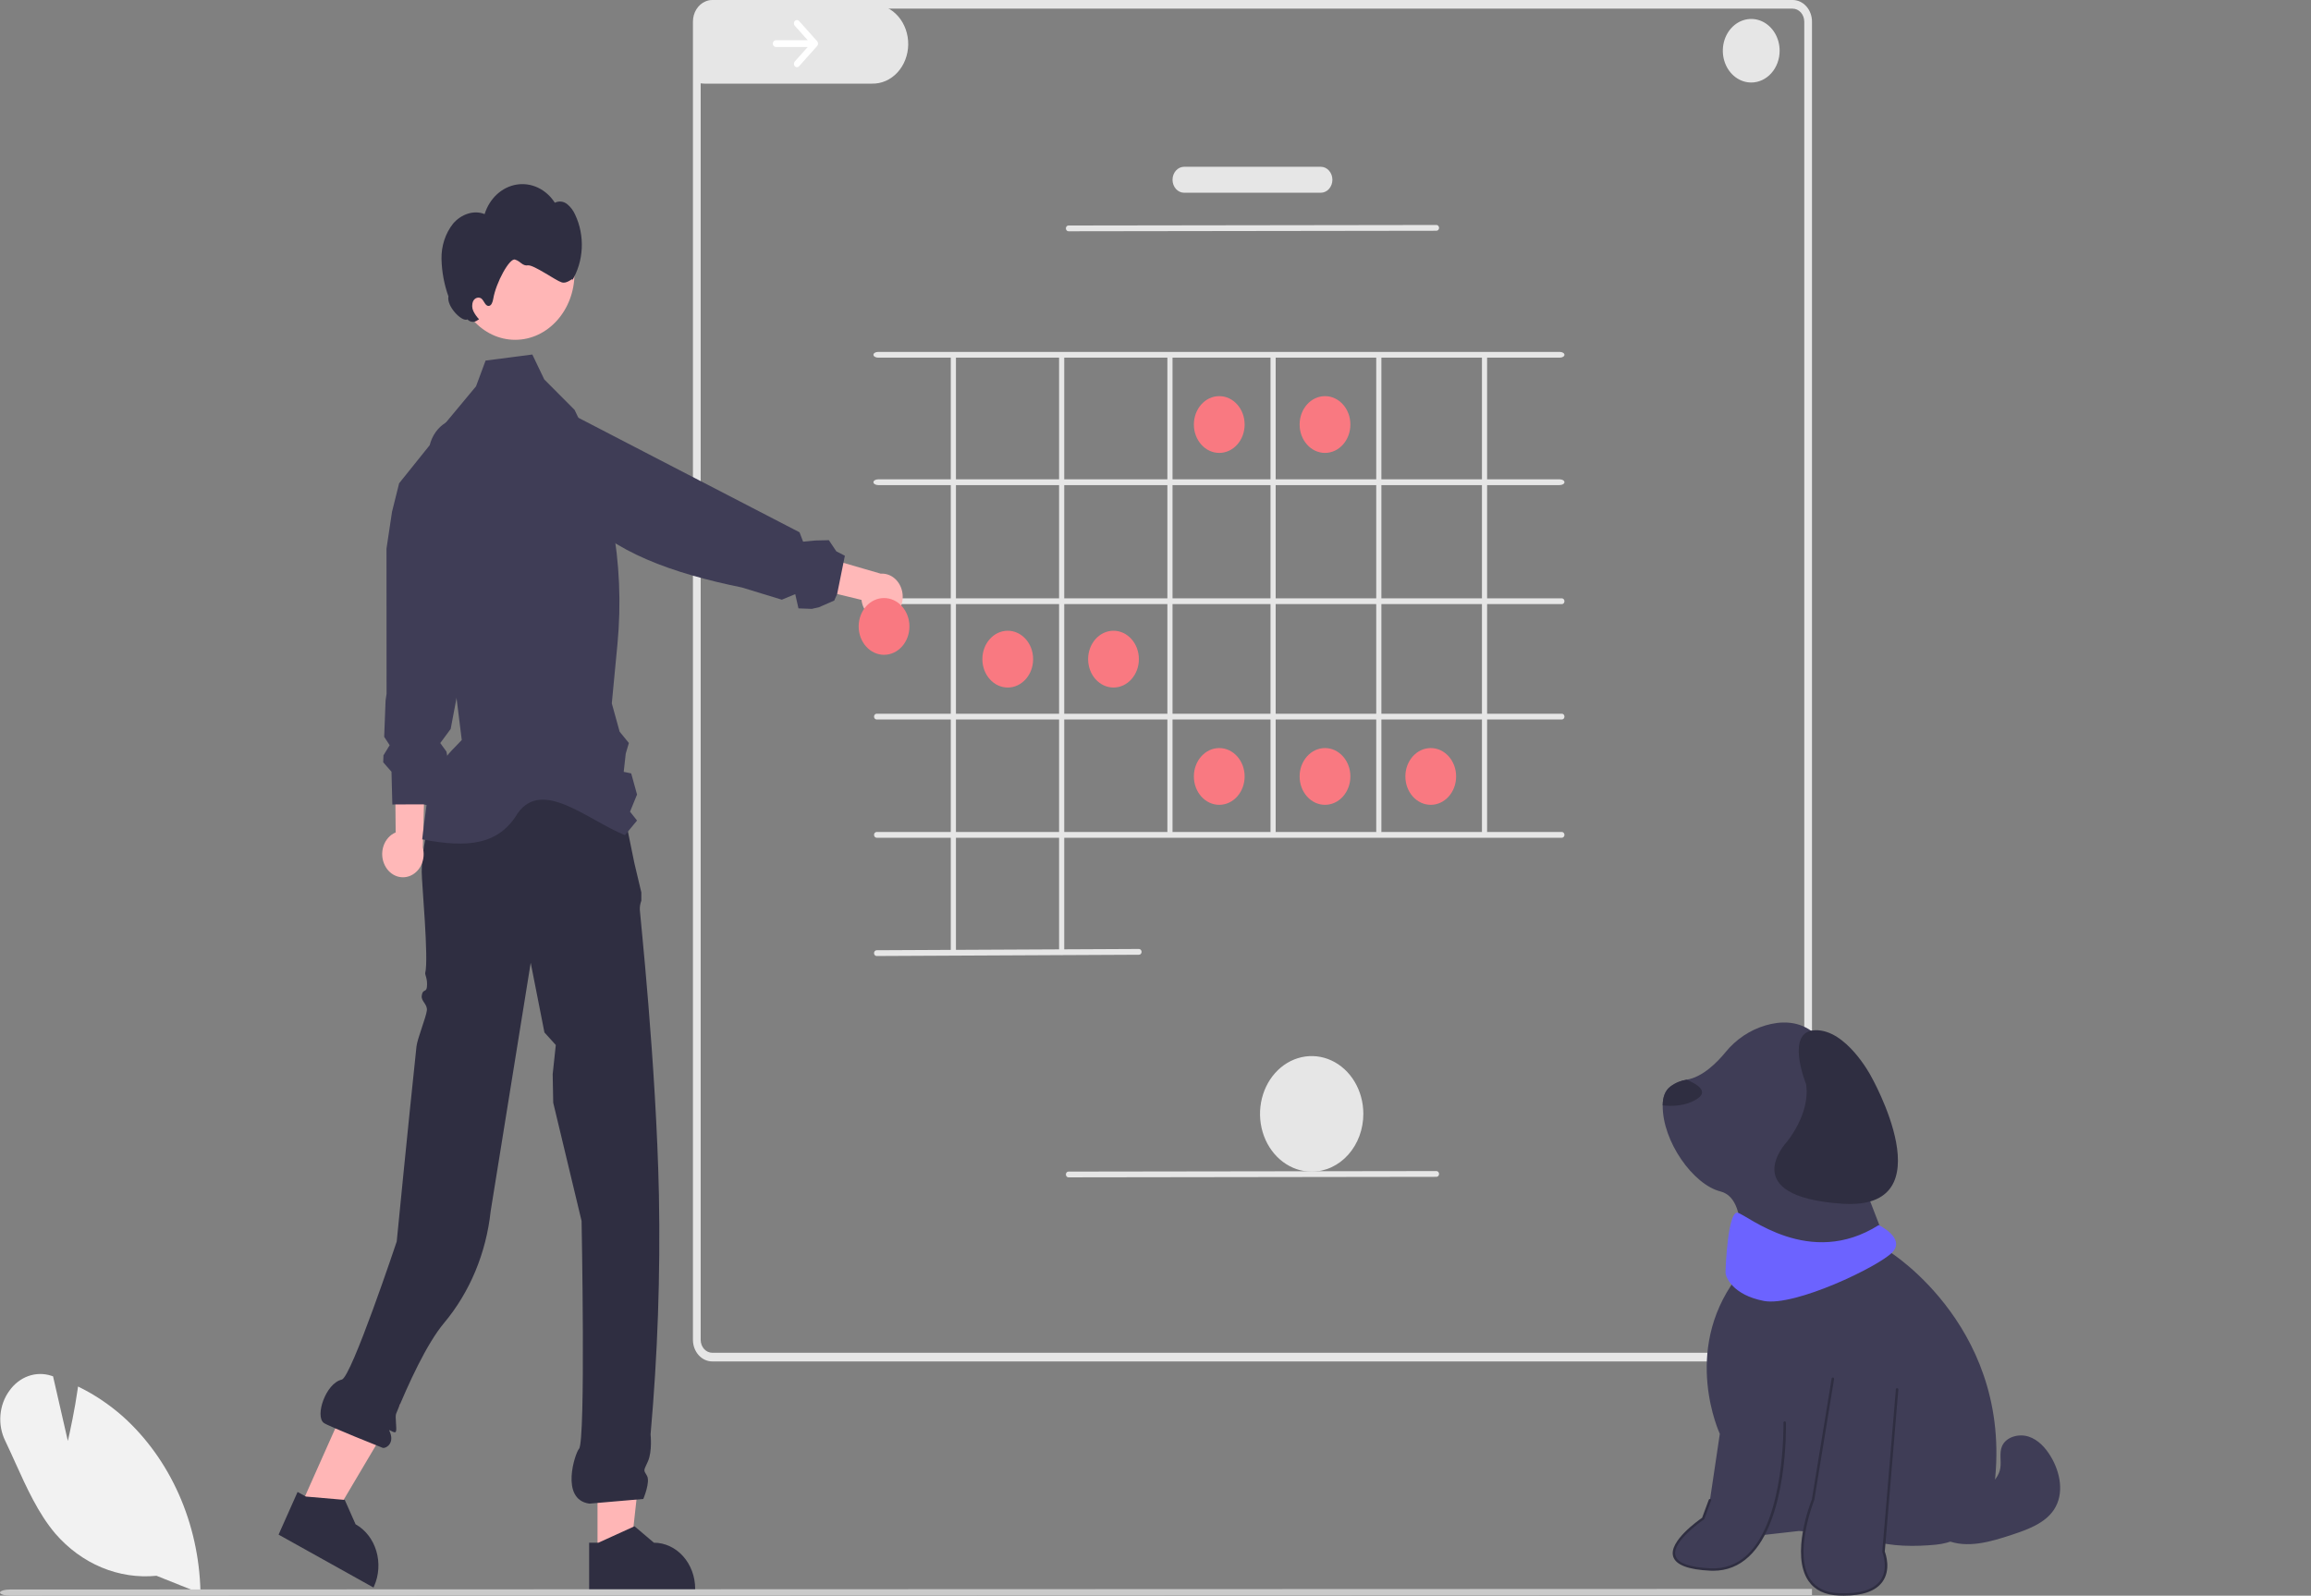 <svg viewBox="0 0 653 451" fill="none" xmlns="http://www.w3.org/2000/svg">
<rect x="0" y="0" width="653" height="451" fill="#808080" stroke="none"/>
<g clip-path="url(#clip0_44_5688)">
<path d="M256.627 12.627C256.604 14.1 256.321 15.553 255.796 16.904C255.27 18.254 254.512 19.476 253.565 20.499C252.617 21.521 251.499 22.325 250.274 22.864C249.048 23.403 247.74 23.667 246.424 23.64H199.089C198.917 23.635 198.746 23.63 198.574 23.616C198.131 23.584 197.69 23.516 197.255 23.414V4.664C197.255 3.914 197.459 3.182 197.841 2.565C198.223 1.949 198.764 1.478 199.392 1.215H246.785C249.441 1.271 251.97 2.504 253.815 4.643C255.66 6.783 256.672 9.654 256.627 12.627Z" fill="#E6E6E6"/>
<path d="M506.536 2.57569e-05H201.262C200.604 -0.002 199.952 0.133 199.339 0.4C198.298 0.835 197.402 1.616 196.769 2.637C196.136 3.658 195.797 4.872 195.798 6.114V378.681C195.798 380.303 196.374 381.858 197.399 383.004C198.424 384.151 199.813 384.795 201.262 384.796H506.536C507.985 384.795 509.374 384.151 510.399 383.004C511.424 381.858 511.999 380.303 512 378.681V6.114C511.999 4.493 511.424 2.938 510.399 1.792C509.374 0.645 507.985 0.001 506.536 2.57569e-05ZM509.814 378.681C509.813 379.654 509.467 380.586 508.853 381.274C508.238 381.961 507.405 382.348 506.536 382.35H201.262C200.393 382.348 199.56 381.961 198.945 381.274C198.331 380.586 197.985 379.654 197.984 378.681V6.114C197.985 5.142 198.331 4.21 198.945 3.522C199.56 2.834 200.393 2.447 201.262 2.446H506.536C507.405 2.447 508.238 2.834 508.853 3.522C509.467 4.21 509.813 5.142 509.814 6.114V378.681Z" fill="#E6E6E6"/>
<path d="M344.513 128.011C348.474 128.011 351.685 124.418 351.685 119.986C351.685 115.555 348.474 111.962 344.513 111.962C340.553 111.962 337.342 115.555 337.342 119.986C337.342 124.418 340.553 128.011 344.513 128.011Z" fill="#F97981"/>
<path d="M374.394 128.011C378.355 128.011 381.566 124.418 381.566 119.986C381.566 115.555 378.355 111.962 374.394 111.962C370.434 111.962 367.223 115.555 367.223 119.986C367.223 124.418 370.434 128.011 374.394 128.011Z" fill="#F97981"/>
<path d="M284.752 194.322C288.712 194.322 291.923 190.73 291.923 186.298C291.923 181.866 288.712 178.273 284.752 178.273C280.791 178.273 277.58 181.866 277.58 186.298C277.58 190.73 280.791 194.322 284.752 194.322Z" fill="#F97981"/>
<path d="M314.633 194.322C318.593 194.322 321.804 190.73 321.804 186.298C321.804 181.866 318.593 178.273 314.633 178.273C310.672 178.273 307.461 181.866 307.461 186.298C307.461 190.73 310.672 194.322 314.633 194.322Z" fill="#F97981"/>
<path d="M344.513 227.478C348.474 227.478 351.685 223.885 351.685 219.453C351.685 215.022 348.474 211.429 344.513 211.429C340.553 211.429 337.342 215.022 337.342 219.453C337.342 223.885 340.553 227.478 344.513 227.478Z" fill="#F97981"/>
<path d="M374.394 227.478C378.355 227.478 381.566 223.885 381.566 219.453C381.566 215.022 378.355 211.429 374.394 211.429C370.434 211.429 367.223 215.022 367.223 219.453C367.223 223.885 370.434 227.478 374.394 227.478Z" fill="#F97981"/>
<path d="M404.275 227.478C408.236 227.478 411.446 223.885 411.446 219.453C411.446 215.022 408.236 211.429 404.275 211.429C400.314 211.429 397.104 215.022 397.104 219.453C397.104 223.885 400.314 227.478 404.275 227.478Z" fill="#F97981"/>
<path d="M224.578 5.929C224.418 6.108 224.328 6.35 224.328 6.603C224.328 6.856 224.418 7.099 224.577 7.278L228.237 11.373H219.213C218.987 11.373 218.771 11.474 218.612 11.653C218.453 11.832 218.363 12.074 218.363 12.326C218.363 12.579 218.453 12.821 218.612 13C218.771 13.179 218.987 13.28 219.213 13.28H228.237L224.578 17.375C224.418 17.554 224.328 17.797 224.328 18.05C224.328 18.303 224.418 18.545 224.578 18.724C224.737 18.903 224.954 19.004 225.18 19.004C225.406 19.004 225.623 18.903 225.783 18.724L230.898 13.001C231.058 12.822 231.148 12.579 231.148 12.326C231.148 12.073 231.058 11.831 230.898 11.652L225.783 5.929C225.623 5.75 225.406 5.649 225.18 5.649C224.954 5.649 224.737 5.75 224.578 5.929Z" fill="white"/>
<path d="M440.706 137.106H248.147C247.402 137.106 246.798 136.741 246.798 136.291C246.798 135.841 247.402 135.476 248.147 135.476H440.706C441.451 135.476 442.056 135.841 442.056 136.291C442.056 136.741 441.451 137.106 440.706 137.106Z" fill="#E6E6E6"/>
<path d="M440.706 101.09H248.147C247.402 101.09 246.798 100.725 246.798 100.275C246.798 99.825 247.402 99.46 248.147 99.46H440.706C441.451 99.46 442.056 99.825 442.056 100.275C442.056 100.725 441.451 101.09 440.706 101.09Z" fill="#E6E6E6"/>
<path d="M441.327 170.746H247.7C247.506 170.746 247.321 170.66 247.184 170.507C247.048 170.354 246.971 170.147 246.971 169.93C246.971 169.714 247.048 169.507 247.184 169.354C247.321 169.201 247.506 169.115 247.7 169.115H441.327C441.52 169.115 441.706 169.201 441.842 169.354C441.979 169.507 442.056 169.714 442.056 169.93C442.056 170.147 441.979 170.354 441.842 170.507C441.706 170.66 441.52 170.746 441.327 170.746Z" fill="#E6E6E6"/>
<path d="M441.327 203.355H247.7C247.506 203.355 247.321 203.27 247.184 203.117C247.048 202.964 246.971 202.756 246.971 202.54C246.971 202.324 247.048 202.117 247.184 201.964C247.321 201.811 247.506 201.725 247.7 201.725H441.327C441.52 201.725 441.706 201.811 441.842 201.964C441.979 202.117 442.056 202.324 442.056 202.54C442.056 202.756 441.979 202.964 441.842 203.117C441.706 203.27 441.52 203.355 441.327 203.355Z" fill="#E6E6E6"/>
<path d="M441.327 236.78H247.7C247.506 236.78 247.321 236.695 247.184 236.542C247.048 236.389 246.971 236.181 246.971 235.965C246.971 235.749 247.048 235.542 247.184 235.389C247.321 235.236 247.506 235.15 247.7 235.15H441.327C441.52 235.15 441.706 235.236 441.842 235.389C441.979 235.542 442.056 235.749 442.056 235.965C442.056 236.181 441.979 236.389 441.842 236.542C441.706 236.695 441.52 236.78 441.327 236.78Z" fill="#E6E6E6"/>
<path d="M418.742 235.1V100.78C418.742 100.501 419.068 100.275 419.471 100.275C419.873 100.275 420.199 100.501 420.199 100.78V235.1C420.199 235.38 419.873 235.606 419.471 235.606C419.068 235.606 418.742 235.38 418.742 235.1Z" fill="#E6E6E6"/>
<path d="M388.871 235.1V100.78C388.871 100.501 389.197 100.275 389.599 100.275C390.002 100.275 390.328 100.501 390.328 100.78V235.1C390.328 235.38 390.002 235.606 389.599 235.606C389.197 235.606 388.871 235.38 388.871 235.1Z" fill="#E6E6E6"/>
<path d="M358.999 235.1V100.78C358.999 100.501 359.325 100.275 359.728 100.275C360.13 100.275 360.456 100.501 360.456 100.78V235.1C360.456 235.38 360.13 235.606 359.728 235.606C359.325 235.606 358.999 235.38 358.999 235.1Z" fill="#E6E6E6"/>
<path d="M329.856 235.1V100.78C329.856 100.501 330.182 100.275 330.585 100.275C330.987 100.275 331.313 100.501 331.313 100.78V235.1C331.313 235.38 330.987 235.606 330.585 235.606C330.182 235.606 329.856 235.38 329.856 235.1Z" fill="#E6E6E6"/>
<path d="M299.256 269.213V100.908C299.297 100.727 299.391 100.567 299.523 100.452C299.655 100.337 299.817 100.275 299.984 100.275C300.151 100.275 300.314 100.337 300.446 100.452C300.578 100.567 300.672 100.727 300.713 100.908V269.213C300.672 269.394 300.578 269.554 300.446 269.669C300.314 269.784 300.151 269.846 299.984 269.846C299.817 269.846 299.655 269.784 299.523 269.669C299.391 269.554 299.297 269.394 299.256 269.213Z" fill="#E6E6E6"/>
<path d="M268.656 269.213V100.908C268.697 100.727 268.791 100.567 268.923 100.452C269.055 100.337 269.217 100.275 269.384 100.275C269.551 100.275 269.713 100.337 269.845 100.452C269.977 100.567 270.071 100.727 270.113 100.908V269.213C270.071 269.394 269.977 269.554 269.845 269.669C269.713 269.784 269.551 269.846 269.384 269.846C269.217 269.846 269.055 269.784 268.923 269.669C268.791 269.554 268.697 269.394 268.656 269.213Z" fill="#E6E6E6"/>
<path d="M247.7 270.206C247.506 270.206 247.321 270.121 247.184 269.968C247.047 269.816 246.97 269.609 246.969 269.392C246.969 269.176 247.045 268.969 247.182 268.815C247.318 268.662 247.503 268.576 247.696 268.575L321.838 268.216C322.03 268.22 322.213 268.307 322.349 268.458C322.486 268.609 322.565 268.813 322.57 269.028C322.571 269.135 322.552 269.241 322.516 269.34C322.48 269.439 322.426 269.529 322.359 269.605C322.292 269.681 322.212 269.741 322.123 269.783C322.035 269.824 321.94 269.846 321.845 269.846L247.703 270.206H247.7Z" fill="#E6E6E6"/>
<path d="M301.906 65.365C301.712 65.365 301.527 65.279 301.39 65.126C301.254 64.974 301.177 64.766 301.177 64.55C301.176 64.334 301.253 64.127 301.39 63.974C301.526 63.821 301.711 63.734 301.905 63.734L405.891 63.589H405.892C406.085 63.589 406.271 63.675 406.407 63.827C406.544 63.98 406.621 64.188 406.621 64.404C406.621 64.62 406.545 64.827 406.408 64.98C406.272 65.133 406.086 65.219 405.893 65.22L301.907 65.365H301.906Z" fill="#E6E6E6"/>
<path d="M370.63 331.155C367.743 331.155 364.921 330.197 362.521 328.402C360.12 326.607 358.249 324.056 357.144 321.072C356.039 318.087 355.75 314.803 356.314 311.635C356.877 308.466 358.267 305.556 360.309 303.271C362.35 300.987 364.951 299.431 367.783 298.801C370.614 298.171 373.549 298.494 376.217 299.731C378.884 300.967 381.164 303.06 382.768 305.747C384.372 308.433 385.228 311.591 385.228 314.821C385.228 316.966 384.85 319.09 384.117 321.072C383.383 323.054 382.308 324.854 380.952 326.371C379.597 327.888 377.988 329.091 376.217 329.912C374.446 330.732 372.547 331.155 370.63 331.155Z" fill="#E6E6E6"/>
<path d="M301.906 332.766C301.712 332.766 301.527 332.68 301.39 332.527C301.254 332.374 301.177 332.167 301.177 331.951C301.176 331.735 301.253 331.527 301.39 331.374C301.526 331.221 301.711 331.135 301.905 331.135L405.891 330.989H405.892C406.085 330.989 406.271 331.075 406.407 331.228C406.544 331.38 406.621 331.588 406.621 331.804C406.621 332.02 406.545 332.228 406.408 332.381C406.272 332.534 406.086 332.62 405.893 332.62L301.907 332.766H301.906Z" fill="#E6E6E6"/>
<path d="M168.834 439.427L178.128 439.426L182.55 399.313L168.832 399.314L168.834 439.427Z" fill="#FFB6B6"/>
<path d="M166.467 436.03V449.506H196.433V449.082C196.432 445.621 195.203 442.301 193.016 439.853C190.828 437.406 187.862 436.031 184.768 436.03L179.29 431.383L179.005 431.514L169.082 436.03H166.467Z" fill="#2F2E41"/>
<path d="M84.856 425.906L93.174 430.545L113.123 396.851L100.846 390.005L84.856 425.906Z" fill="#FFB6B6"/>
<path d="M78.717 433.747L105.536 448.699L105.703 448.324C106.387 446.79 106.795 445.121 106.902 443.411C107.01 441.701 106.815 439.985 106.329 438.359C105.843 436.734 105.076 435.231 104.071 433.938C103.066 432.644 101.843 431.585 100.472 430.821L97.419 423.932L97.099 423.907L86.432 422.986L86.214 422.864L84.086 421.682L78.717 433.747Z" fill="#2F2E41"/>
<path d="M175.138 223.822L123.889 225.829L123.532 225.249C123.532 225.249 119.16 236.662 119.16 246.445C119.16 249.698 121.182 270.971 120.154 274.996C120.026 275.497 120.906 276.724 120.617 279.055C120.43 280.567 119.397 279.404 119.16 281.5C118.99 283.005 120.807 283.836 120.617 285.577C120.41 287.478 117.909 293.638 117.684 295.754C115.288 318.276 112.098 350.903 112.098 350.903C112.098 350.903 99.285 389.304 96.574 389.928C92.025 390.975 88.953 400.232 91.474 402.157C92.675 403.073 108.191 409.24 108.191 409.24C109.044 409.413 111.711 407.916 110.012 404.376C109.699 403.724 111.564 405.383 111.874 404.602C112.204 403.773 111.557 400.472 111.934 399.551C115.325 391.281 120.532 379.822 125.465 373.938C132.755 365.244 137.372 354.171 138.642 342.335L149.958 272.121L153.837 291.811L157.046 295.36L156.166 303.634L156.318 311.665L164.332 345.09C164.332 345.09 165.534 407.512 163.603 409.494C162.558 410.568 158.121 423.792 166.518 424.984L181.773 423.667C181.773 423.667 183.828 418.82 182.8 417.095C181.773 415.37 181.834 415.841 183.088 413.018C184.342 410.195 183.828 405.412 183.828 405.412C185.826 382.932 186.615 360.338 186.189 337.752C185.424 300.656 180.79 258.04 180.79 257.172C180.751 256.284 180.897 255.398 181.217 254.585V252.243L179.248 243.947L175.138 223.822Z" fill="#2F2E41"/>
<path d="M108.788 244.68C108.359 243.859 108.095 242.941 108.016 241.993C107.938 241.046 108.046 240.09 108.333 239.194C108.62 238.297 109.079 237.482 109.678 236.806C110.277 236.13 111.001 235.609 111.8 235.28L111.431 194.077L120.514 200.506L119.47 239.558C119.875 241.096 119.762 242.746 119.153 244.196C118.543 245.647 117.479 246.797 116.162 247.428C114.846 248.059 113.368 248.128 112.009 247.622C110.65 247.116 109.504 246.069 108.788 244.68Z" fill="#FFB8B8"/>
<path d="M110.862 227.408L111.635 227.366L111.727 227.368L114.587 227.357L119.299 227.346L119.64 227.341L119.793 227.373L121.402 227.686L121.468 227.204L124.603 220.503L127.014 216.793L126.137 212.422L124.407 210.011L127.345 206.028L127.716 204.061L130.175 191.123L138.325 148.209L138.325 148.183L138.497 147.273L141.147 133.332L140.33 129.826L139.421 125.977C138.838 123.534 137.489 121.407 135.62 119.986C134.809 119.372 133.916 118.905 132.974 118.603C131.774 118.205 130.514 118.089 129.272 118.262L129.258 118.267C128.553 118.365 127.861 118.552 127.194 118.825L126.928 118.941C126.559 119.109 126.199 119.302 125.852 119.521C124.775 120.191 123.829 121.093 123.067 122.177C122.305 123.26 121.744 124.501 121.415 125.83L112.779 136.593L111.26 142.684L110.772 144.64L109.206 155.067L109.23 196.1L108.951 197.959L108.555 208.261L110.103 210.622L108.354 213.485L108.294 215.056L108.282 215.461L110.619 218.116L110.768 223.843L110.862 227.408Z" fill="#3F3D56"/>
<path d="M119.297 237.236C132.237 239.74 140.915 238.787 146.255 229.899C153.221 219.973 165.891 231.693 176.58 236.051L177.848 234.519L180.004 231.918L178.023 229.407L180.004 224.565L178.351 218.589L176.238 218.157L176.806 213.013L177.695 210.004L175.086 206.8L172.872 198.803L174.467 182.066C176.651 159.124 172.42 135.99 162.358 115.852L156.304 109.77L153.79 107.243L150.417 100.199L146.854 100.664L137.208 101.911L136.88 102.791L134.512 109.183L125.91 119.522C124.694 120.985 123.769 122.72 123.198 124.613C122.628 126.506 122.424 128.513 122.6 130.502L122.848 133.29L123.03 135.295L123.889 144.948L127.394 184.381L127.656 186.476L130.476 209.148C125.893 214.105 125.614 213.024 123.669 221.747C123.45 222.717 120.915 224.877 120.754 225.823C120.529 227.16 119.297 237.236 119.297 237.236Z" fill="#3F3D56"/>
<path d="M145.571 96.044C154.824 96.044 162.325 87.65 162.325 77.296C162.325 66.942 154.824 58.549 145.571 58.549C136.318 58.549 128.816 66.942 128.816 77.296C128.816 87.65 136.318 96.044 145.571 96.044Z" fill="#FFB6B6"/>
<path d="M128.042 63.184C130.291 60.563 133.883 59.271 136.934 60.514C137.616 58.33 138.82 56.397 140.416 54.926C142.012 53.455 143.938 52.502 145.985 52.171C148.031 51.84 150.12 52.143 152.023 53.048C153.926 53.953 155.57 55.425 156.778 57.303C157.33 57.026 157.936 56.913 158.539 56.975C159.141 57.037 159.719 57.272 160.217 57.657C161.205 58.443 162.001 59.494 162.532 60.713C163.902 63.625 164.54 66.898 164.379 70.184C164.219 73.47 163.265 76.645 161.619 79.372C162.275 77.891 160.431 80.442 158.634 79.774C157.091 79.321 150.751 74.772 149.169 75.002C147.587 75.232 147.074 73.805 145.526 73.372C144.01 72.829 140.141 79.841 139.365 84.481C139.218 85.36 138.861 86.453 138.062 86.472C137.078 86.497 136.783 84.92 135.953 84.328C135.562 84.105 135.108 84.061 134.689 84.205C134.269 84.349 133.916 84.669 133.703 85.099C133.509 85.541 133.412 86.028 133.42 86.52C133.428 87.012 133.542 87.495 133.75 87.928C134.174 88.79 134.72 89.569 135.366 90.235L134.936 90.499C134.513 90.839 133.997 91.003 133.478 90.963C132.958 90.924 132.467 90.683 132.088 90.283C130.488 91.091 126.136 86.535 126.714 83.779C125.499 80.4 124.834 76.806 124.752 73.165C124.685 69.493 125.86 65.928 128.042 63.184Z" fill="#2F2E41"/>
<path d="M250.946 174.933C250.134 175.219 249.277 175.303 248.433 175.178C247.59 175.053 246.781 174.723 246.064 174.21C245.347 173.698 244.739 173.016 244.283 172.212C243.827 171.408 243.534 170.502 243.425 169.558L207.441 160.8L215.062 152.321L248.857 162.141C250.287 162.041 251.7 162.531 252.828 163.518C253.957 164.506 254.722 165.922 254.979 167.499C255.237 169.076 254.968 170.704 254.225 172.074C253.482 173.444 252.315 174.461 250.946 174.933Z" fill="#FFB8B8"/>
<path d="M153.701 116.807C151.616 116.892 149.615 117.753 148.015 119.252C147.13 120.073 146.392 121.075 145.84 122.204C145.232 123.428 144.853 124.777 144.725 126.171L144.726 126.179C144.539 128.23 144.9 130.298 145.762 132.12C146.625 133.943 147.95 135.439 149.572 136.419L161.426 143.607L162.927 144.516C173.027 156.034 190.058 162.056 209.65 166.05L220.913 169.498L224.7 167.925L225.617 171.954L229.387 172.092L231.438 171.615L235.728 169.733L236.546 167.889L236.546 167.881L238.307 159.141L238.319 159.083L238.318 159.075L238.729 157.076L236.31 155.823L234.205 152.678L230.4 152.763L226.929 153.101L225.913 150.44L181.937 127.67L172.832 122.951L172.809 122.936L172.375 122.708L160.497 116.559L157.263 116.673L153.701 116.807Z" fill="#3F3D56"/>
<path d="M249.798 185.078C253.759 185.078 256.97 181.485 256.97 177.054C256.97 172.622 253.759 169.029 249.798 169.029C245.838 169.029 242.627 172.622 242.627 177.054C242.627 181.485 245.838 185.078 249.798 185.078Z" fill="#F97981"/>
<path d="M44.219 445.377C38.958 445.896 33.66 445.093 28.711 443.027C23.762 440.962 19.288 437.685 15.616 433.437C10.814 427.772 7.519 420.481 4.333 413.43C3.405 411.378 2.446 409.256 1.471 407.222C0.383 405.005 -0.086 402.474 0.123 399.956C0.332 397.438 1.211 395.047 2.645 393.093C4.019 391.138 5.885 389.69 8.002 388.933C10.119 388.176 12.39 388.146 14.523 388.846L14.988 388.996L19.173 407.269C19.797 404.544 21.137 398.403 21.984 392.386L22.055 391.882L22.471 392.09C26.841 394.254 30.95 397.024 34.702 400.336C41.347 406.301 46.752 413.813 50.54 422.351C54.329 430.888 56.411 440.247 56.641 449.775L56.652 450.344L44.219 445.377Z" fill="#F2F2F2"/>
<path d="M687.664 450.774L2.925 451C2.149 451 1.405 450.908 0.857 450.744C0.308 450.58 0 450.358 0 450.126C0 449.894 0.308 449.672 0.857 449.508C1.405 449.344 2.149 449.252 2.925 449.252L687.664 449.026C688.438 449.027 689.18 449.119 689.727 449.283C690.274 449.447 690.581 449.669 690.581 449.9C690.581 450.132 690.274 450.354 689.727 450.517C689.18 450.681 688.438 450.774 687.664 450.774Z" fill="#CACACA"/>
<path d="M373.206 54.475H334.592C333.722 54.475 332.888 54.089 332.273 53.401C331.658 52.713 331.313 51.779 331.313 50.806C331.313 49.834 331.658 48.9 332.273 48.212C332.888 47.524 333.722 47.138 334.592 47.138H373.206C374.076 47.138 374.91 47.524 375.524 48.212C376.139 48.9 376.485 49.834 376.485 50.806C376.485 51.779 376.139 52.713 375.524 53.401C374.91 54.089 374.076 54.475 373.206 54.475Z" fill="#E6E6E6"/>
<path d="M494.83 23.322C493.243 23.322 491.691 22.795 490.371 21.808C489.05 20.821 488.022 19.418 487.414 17.777C486.806 16.136 486.647 14.33 486.957 12.587C487.267 10.845 488.031 9.244 489.154 7.988C490.277 6.732 491.707 5.877 493.264 5.53C494.821 5.184 496.435 5.361 497.902 6.041C499.369 6.721 500.623 7.872 501.505 9.349C502.387 10.826 502.857 12.563 502.857 14.34C502.857 16.722 502.012 19.006 500.506 20.691C499.001 22.375 496.959 23.322 494.83 23.322Z" fill="#E6E6E6"/>
</g>
<g clip-path="url(#clip1_44_5688)">
<path d="M484.734 435.9C486.48 443.94 496.429 434.058 496.429 434.058L508.298 432.718C508.298 432.718 515.804 432.886 520.691 436.57C525.579 440.255 528.895 435.398 528.895 435.398C534.402 437.159 541.148 437.152 546.99 436.588C555.409 435.775 562.157 429.54 563.314 421.497C569.841 376.127 533.957 353.83 533.957 353.83L523.484 326.697C523.484 326.697 526.801 318.825 527.848 311.79C528.895 304.756 521.215 298.056 511.789 291.357C507.666 288.425 502.941 288.636 498.93 289.801C494.43 291.107 490.505 293.793 487.605 297.343C485.202 300.284 481.081 304.449 476.551 305.171C474.984 305.419 473.437 306.015 471.992 307.101C470.498 308.223 469.838 310.095 469.817 312.423C469.706 322.593 478.457 334.837 486.131 336.746C495.556 339.091 490.494 361.367 490.494 361.367C475.134 382.136 485.956 405.25 485.956 405.25L483.163 424.009C483.163 424.009 482.989 427.861 484.734 435.9Z" fill="#3F3D56"/>
<path d="M536.052 392.688L532.212 438.58C532.212 438.58 537.448 451.309 519.644 450.64C501.84 449.97 512.313 423.841 512.313 423.841L517.899 389.673" fill="#3F3D56"/>
<path d="M520.969 451C520.534 451 520.088 450.991 519.631 450.974C515.689 450.826 512.787 449.433 511.004 446.834C505.906 439.404 511.576 424.757 511.974 423.754L517.554 389.621C517.584 389.438 517.761 389.315 517.953 389.342C518.143 389.371 518.273 389.542 518.244 389.725L512.658 423.893C512.654 423.916 512.648 423.939 512.639 423.961C512.578 424.113 506.616 439.222 511.588 446.467C513.24 448.874 515.955 450.165 519.658 450.305C525.471 450.522 529.381 449.332 531.282 446.765C533.769 443.405 531.906 438.75 531.887 438.703C531.867 438.655 531.86 438.604 531.864 438.553L535.704 392.661C535.719 392.477 535.884 392.343 536.08 392.354C536.272 392.369 536.415 392.53 536.4 392.715L532.566 438.532C532.82 439.189 534.41 443.692 531.854 447.149C529.963 449.707 526.304 451 520.969 451Z" fill="#2F2E41"/>
<path d="M504.284 402.067C504.284 402.067 505.331 444.61 483.338 443.605C461.345 442.6 481.243 429.201 481.243 429.201L483.163 424.009" fill="#3F3D56"/>
<path d="M484.093 443.957C483.837 443.957 483.581 443.951 483.321 443.94C477.041 443.653 473.493 442.303 472.776 439.927C471.482 435.646 479.911 429.703 480.951 428.989L482.834 423.897C482.899 423.722 483.098 423.631 483.28 423.693C483.462 423.755 483.557 423.946 483.492 424.12L481.572 429.313C481.548 429.378 481.503 429.435 481.444 429.475C481.352 429.537 472.235 435.734 473.446 439.741C474.072 441.811 477.406 442.998 483.355 443.27C487.316 443.453 490.789 442.175 493.671 439.475C504.476 429.354 503.941 402.347 503.935 402.075C503.93 401.89 504.083 401.737 504.276 401.732C504.458 401.733 504.628 401.875 504.633 402.06C504.66 403.18 505.182 429.628 494.159 439.954C491.321 442.612 487.938 443.957 484.093 443.957Z" fill="#2F2E41"/>
<path d="M469.817 312.423C472.324 312.712 476.248 312.698 479.498 310.618C482.978 308.39 479.365 306.313 476.551 305.171C474.984 305.419 473.437 306.015 471.992 307.101C470.498 308.223 469.838 310.095 469.817 312.423Z" fill="#2F2E41"/>
<path d="M510.323 306.4C510.323 306.4 504.231 291.388 512.956 291.178C521.68 290.967 528.572 303.977 528.572 303.977C528.572 303.977 550.47 342.28 520.468 340.214C490.466 338.148 504.803 322.858 504.803 322.858C504.803 322.858 511.645 314.786 510.323 306.4Z" fill="#2F2E41"/>
<path d="M543.745 418.587C547.609 420.237 551.646 421.92 555.872 421.759C560.097 421.598 564.544 418.986 565.202 414.978C565.542 412.909 564.868 410.689 565.694 408.75C566.805 406.141 570.388 405.135 573.173 406.029C575.959 406.923 578.005 409.229 579.472 411.67C582.217 416.238 583.317 422.234 580.374 426.686C577.823 430.547 572.983 432.291 568.482 433.787C562.486 435.78 555.792 437.758 549.982 435.31C544.139 432.848 540.956 425.735 543.119 419.974" fill="#3F3D56"/>
<path d="M530.855 346.255C530.855 346.255 538.535 349.94 534.695 353.96C530.855 357.98 507.116 369.369 498.389 367.694C489.661 366.019 487.567 360.994 487.567 359.654C487.567 358.315 488.225 342.106 491.018 342.776C493.811 343.446 511.306 358.65 530.855 346.255Z" fill="#6C63FF"/>
</g>
<defs>
<clipPath id="clip0_44_5688">
<rect width="512" height="451" fill="white"/>
</clipPath>
<clipPath id="clip1_44_5688">
<rect width="310" height="162" fill="white" transform="translate(343 289)"/>
</clipPath>
</defs>
</svg>
